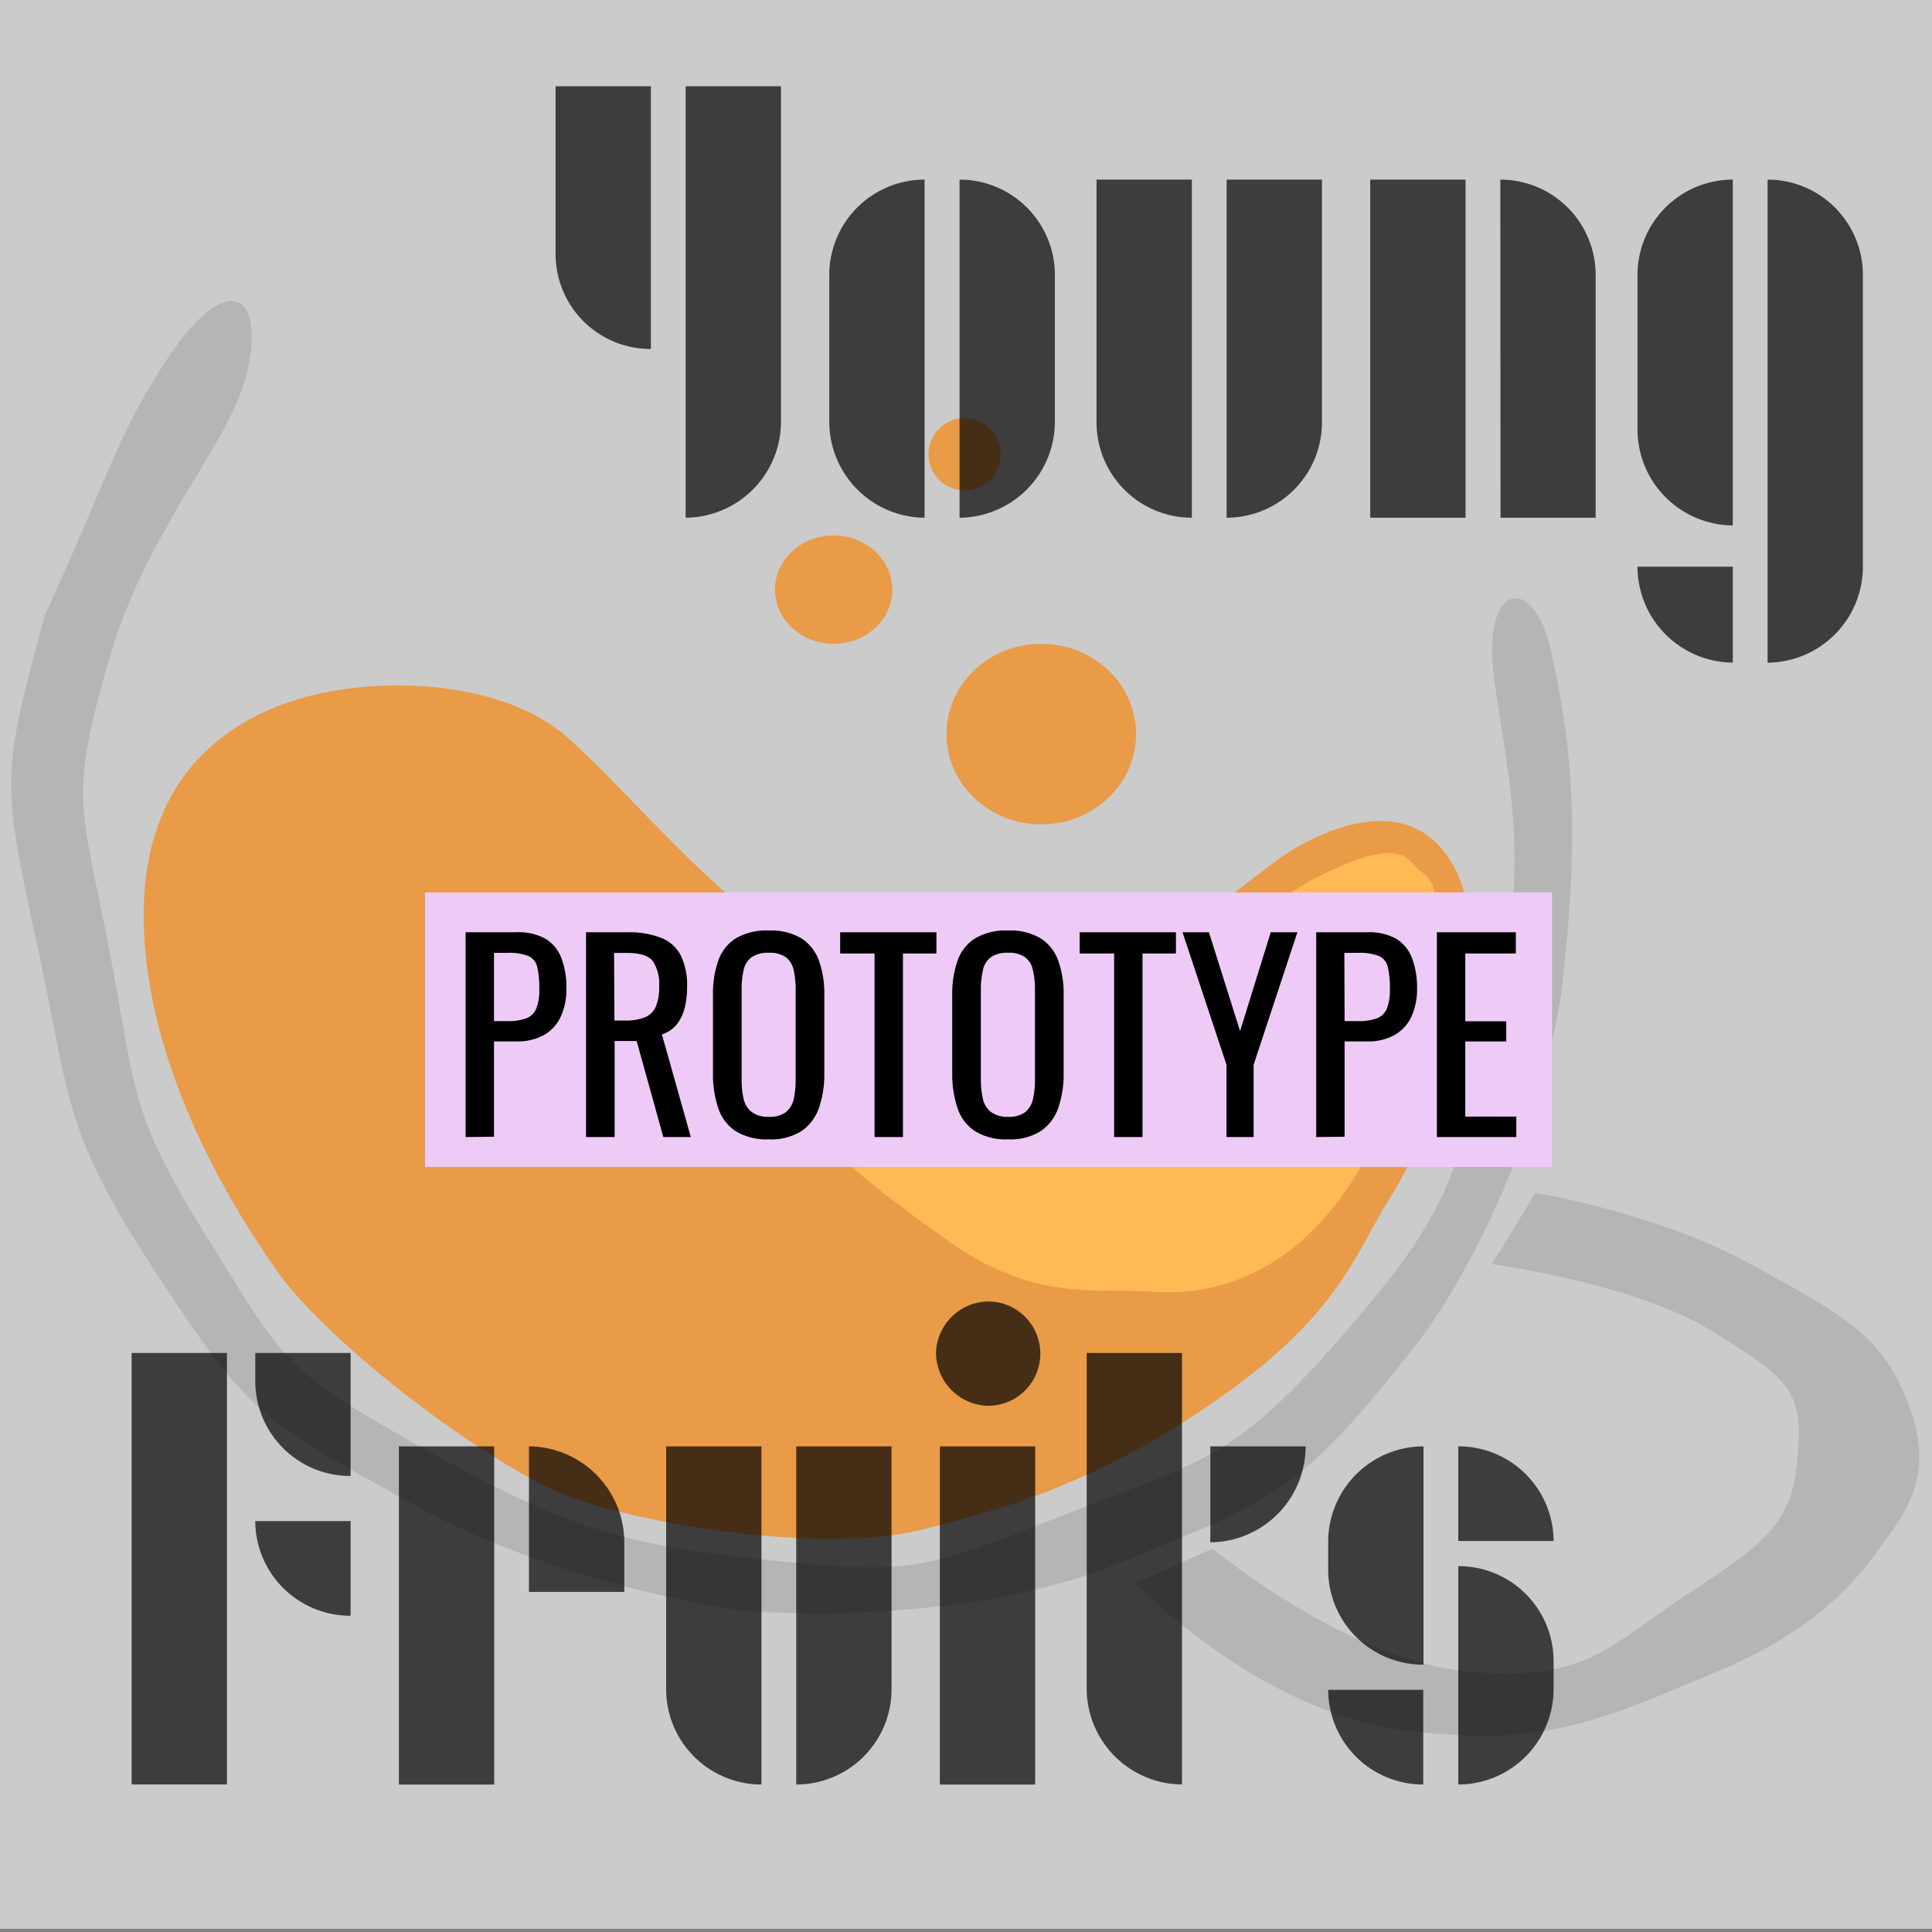 <svg id="Layer_1" data-name="Layer 1" xmlns="http://www.w3.org/2000/svg" viewBox="0 0 300 300">
  <rect x="0" y="0" width="300" height="300" fill="#808080" stroke="none"/>
  <defs>
    <style>
      .cls-1 {
        fill: #ebebeb;
      }

      .cls-1, .cls-2, .cls-5 {
        opacity: 0.7;
      }

      .cls-2 {
        fill: #ababab;
      }

      .cls-3 {
        fill: #e99b47;
      }

      .cls-4 {
        fill: #ffb955;
      }

      .cls-6 {
        fill: #eecbf7;
      }
    </style>
  </defs>
  <title>seyoungfruits</title>
  <rect class="cls-1" y="-0.5" width="300" height="300"/>
  <path id="Path_4" data-name="Path 4" class="cls-2" d="M176.32,245.84s18.61,19.57,41,22.71,31.54-1.6,49.36-9,23.51-16.86,27-21.68,6.49-10.77,2.27-20.84-9.74-12.79-24.12-20.74-33.42-11.07-33.42-11.07l-6.74,11.07s22.25,3,34.12,10.38,14.22,9.06,13.38,19.21-3.9,13-16.73,21.39-16,14-34.58,12.28-39.59-19.07-39.59-19.07Z"/>
  <path id="Path_6" data-name="Path 6" class="cls-3" d="M22.46,146.38C23.9,166.7,35,186,43,197.35s32.87,30.29,45.36,35,39.87,8.84,54.56,5.23,29-8.11,47.3-21.11,20.5-22.6,25.89-30.9,15.88-36.81,10.41-49.4c-6.41-14.77-21.76-7.07-27.43-3.16s-21,17.74-37.92,21.19-22.41,5.65-39.32-7.83S99,124.45,88.4,114.75,56,104.48,43,109.71,21,126.06,22.46,146.38Z"/>
  <path id="Path_7" data-name="Path 7" class="cls-2" d="M117,242c24.87,2.67,26.18,1.9,47.81-6.6s26.56-8.43,43.36-27.69S226,183.56,232,158.31s2-37.85,0-53,6.3-16.36,8.9-4,4.92,24.91,1.49,53.27c-3.67,22.68-14.66,44.21-22.64,54.37-17.6,22.43-21.16,23.72-46.34,33.91s-58,7.24-58,7.24S88,246.73,64.28,233.64,38.83,220,24,197.31s-13-27.1-18.5-51.86S.63,119.08,6.84,96l0-.18c10-21.67,11.7-29.41,19.92-41.25S41,45,38.55,57,23,81.21,16.85,102.69s-4.32,22,0,44.2,2.89,25.29,15,44.74,11.62,20.84,33.48,33.06S96.12,239.71,117,242Z"/>
  <path id="Path_8" data-name="Path 8" class="cls-4" d="M169.18,162.23c18.64-6.72,23.35-19.94,35.06-25.88s13.8-3.83,15.49-1.88,4.49,1.2,2.71,13.58-3.68,22-12.91,36-21.31,17.22-30.3,16.54-18.67,1.84-32.61-8.32-24.42-17.56-19.07-24.7S150.55,168.94,169.18,162.23Z"/>
  <ellipse id="Ellipse_1" data-name="Ellipse 1" class="cls-3" cx="161.69" cy="113.99" rx="14.72" ry="14.02"/>
  <ellipse id="Ellipse_2" data-name="Ellipse 2" class="cls-3" cx="129.45" cy="91.56" rx="9.11" ry="8.41"/>
  <circle id="Ellipse_3" data-name="Ellipse 3" class="cls-3" cx="149.78" cy="70.54" r="5.61"/>
  <g class="cls-5">
    <path d="M86.27,39.49V13.39h14.8v40.8A14.75,14.75,0,0,1,86.27,39.49Zm20.2-26.1h14.8v52.1a14.92,14.92,0,0,1-14.8,14.9Z"/>
    <path d="M128.77,65.49V42.59a14.81,14.81,0,0,1,14.8-14.7v52.5A14.92,14.92,0,0,1,128.77,65.49ZM149,27.89a14.81,14.81,0,0,1,14.8,14.7v22.9A14.92,14.92,0,0,1,149,80.39Z"/>
    <path d="M170.27,65.69V27.89h14.8v52.5A14.81,14.81,0,0,1,170.27,65.69Zm20.2-37.8h14.8v37.8a14.81,14.81,0,0,1-14.8,14.7Z"/>
    <path d="M212.77,27.89h14.8v52.5h-14.8Zm20.2,0a14.81,14.81,0,0,1,14.8,14.7v37.8H233Z"/>
    <path d="M254.27,66.69V42.59a14.81,14.81,0,0,1,14.8-14.7v53.7A14.92,14.92,0,0,1,254.27,66.69Zm0,21.3h14.8v14.9A14.92,14.92,0,0,1,254.27,88Zm20.2-60.1a14.81,14.81,0,0,1,14.8,14.7V88a14.92,14.92,0,0,1-14.8,14.9Z"/>
  </g>
  <g class="cls-5">
    <path d="M20.44,210.09h14.8v67H20.44Zm19.2,4.4v-4.4h14.8v19.1A14.75,14.75,0,0,1,39.64,214.49Zm0,21.7h14.8v14.7A14.75,14.75,0,0,1,39.64,236.19Z"/>
    <path d="M61.94,224.59h14.8V277.1H61.94Zm20.2,0a14.92,14.92,0,0,1,14.8,14.9v7.7H82.14Z"/>
    <path d="M103.44,262.4V224.59h14.8V277.1A14.81,14.81,0,0,1,103.44,262.4Zm20.2-37.81h14.8V262.4a14.81,14.81,0,0,1-14.8,14.7Z"/>
    <path d="M145.34,210.09a8.24,8.24,0,0,1,8.1-8,8.1,8.1,0,1,1,0,16.2A8.28,8.28,0,0,1,145.34,210.09Zm.6,14.5h14.8V277.1h-14.8Z"/>
    <path d="M168.74,262.19v-52.1h14.8v67A14.92,14.92,0,0,1,168.74,262.19Zm19.2-37.6h14.8a14.92,14.92,0,0,1-14.8,14.9Z"/>
    <path d="M206.24,243.79v-4.4a14.83,14.83,0,0,1,14.8-14.8v33.9A14.75,14.75,0,0,1,206.24,243.79Zm0,18.61H221v14.7A14.75,14.75,0,0,1,206.24,262.4Zm20.2-37.81a14.75,14.75,0,0,1,14.8,14.7h-14.8Zm0,18.6a14.75,14.75,0,0,1,14.8,14.7v4.4a14.83,14.83,0,0,1-14.8,14.81Z"/>
  </g>
  <rect class="cls-6" x="66" y="138.57" width="175" height="42.64"/>
  <g>
    <path d="M72.3,176.56v-31.8h7.84a8.68,8.68,0,0,1,4.55,1,6.06,6.06,0,0,1,2.48,3,12.87,12.87,0,0,1,.78,4.75,10,10,0,0,1-.88,4.36,6.32,6.32,0,0,1-2.59,2.84,8.42,8.42,0,0,1-4.3,1H76.71v14.8Zm4.41-18h2a8.36,8.36,0,0,0,3-.43,2.73,2.73,0,0,0,1.56-1.51,7.71,7.71,0,0,0,.47-3,14.22,14.22,0,0,0-.33-3.5,2.42,2.42,0,0,0-1.38-1.68,8.42,8.42,0,0,0-3.28-.48H76.71Z"/>
    <path d="M91,176.56v-31.8H97.4a14,14,0,0,1,5.23.85,5.83,5.83,0,0,1,3.06,2.71,10.4,10.4,0,0,1,1,4.89,13.39,13.39,0,0,1-.39,3.35,6.62,6.62,0,0,1-1.25,2.55,4.82,4.82,0,0,1-2.27,1.51l4.49,15.94H103l-4.14-14.91H95.44v14.91Zm4.41-18.09h1.68a8.16,8.16,0,0,0,3-.48,3.12,3.12,0,0,0,1.71-1.6,7.41,7.41,0,0,0,.55-3.18,6.42,6.42,0,0,0-1-4c-.68-.82-2-1.24-4-1.24h-2Z"/>
    <path d="M119.37,176.92a9.16,9.16,0,0,1-5.11-1.26,6.81,6.81,0,0,1-2.73-3.59,16.46,16.46,0,0,1-.82-5.48V154.54a15.56,15.56,0,0,1,.83-5.4,6.71,6.71,0,0,1,2.74-3.45,9.42,9.42,0,0,1,5.09-1.2,9.27,9.27,0,0,1,5.08,1.22,6.9,6.9,0,0,1,2.71,3.45,15.35,15.35,0,0,1,.84,5.38v12.09a15.87,15.87,0,0,1-.84,5.42,7.21,7.21,0,0,1-2.71,3.59A8.93,8.93,0,0,1,119.37,176.92Zm0-3.5a4.2,4.2,0,0,0,2.66-.72,3.69,3.69,0,0,0,1.21-2,14,14,0,0,0,.31-3.09V153.64a13.45,13.45,0,0,0-.31-3,3.44,3.44,0,0,0-1.21-2,4.33,4.33,0,0,0-2.66-.69,4.38,4.38,0,0,0-2.67.69,3.37,3.37,0,0,0-1.23,2,12.9,12.9,0,0,0-.31,3v13.93a13.44,13.44,0,0,0,.31,3.09,3.61,3.61,0,0,0,1.23,2A4.25,4.25,0,0,0,119.37,173.42Z"/>
    <path d="M135.8,176.56v-28.5h-5.34v-3.3h14.95v3.3h-5.2v28.5Z"/>
    <path d="M156.53,176.92a9.16,9.16,0,0,1-5.11-1.26,6.87,6.87,0,0,1-2.74-3.59,16.72,16.72,0,0,1-.82-5.48V154.54a15.55,15.55,0,0,1,.84-5.4,6.71,6.71,0,0,1,2.74-3.45,9.42,9.42,0,0,1,5.09-1.2,9.23,9.23,0,0,1,5.07,1.22,6.86,6.86,0,0,1,2.72,3.45,15.35,15.35,0,0,1,.84,5.38v12.09a15.87,15.87,0,0,1-.84,5.42,7.17,7.17,0,0,1-2.72,3.59A8.89,8.89,0,0,1,156.53,176.92Zm0-3.5a4.17,4.17,0,0,0,2.65-.72,3.58,3.58,0,0,0,1.21-2,13.4,13.4,0,0,0,.32-3.09V153.64a12.86,12.86,0,0,0-.32-3,3.34,3.34,0,0,0-1.21-2,4.3,4.3,0,0,0-2.65-.69,4.38,4.38,0,0,0-2.67.69,3.27,3.27,0,0,0-1.23,2,12.86,12.86,0,0,0-.32,3v13.93a13.4,13.4,0,0,0,.32,3.09,3.5,3.5,0,0,0,1.23,2A4.25,4.25,0,0,0,156.53,173.42Z"/>
    <path d="M173,176.56v-28.5h-5.35v-3.3h14.95v3.3h-5.19v28.5Z"/>
    <path d="M190.45,176.56V165.34l-6.83-20.58h4.1l4.84,15.35,4.76-15.35h4.14l-6.8,20.58v11.22Z"/>
    <path d="M204.38,176.56v-31.8h7.85a8.71,8.71,0,0,1,4.55,1,6,6,0,0,1,2.47,3,12.86,12.86,0,0,1,.79,4.75,10.15,10.15,0,0,1-.88,4.36,6.34,6.34,0,0,1-2.6,2.84,8.36,8.36,0,0,1-4.29,1h-3.48v14.8Zm4.41-18h2a8.39,8.39,0,0,0,3-.43,2.73,2.73,0,0,0,1.56-1.51,7.9,7.9,0,0,0,.47-3,14.22,14.22,0,0,0-.33-3.5,2.43,2.43,0,0,0-1.39-1.68,8.35,8.35,0,0,0-3.28-.48h-2.07Z"/>
    <path d="M223.12,176.56v-31.8h12.26v3.3h-7.85v10.52h6.36v3.14h-6.36v11.66h7.92v3.18Z"/>
  </g>
</svg>
